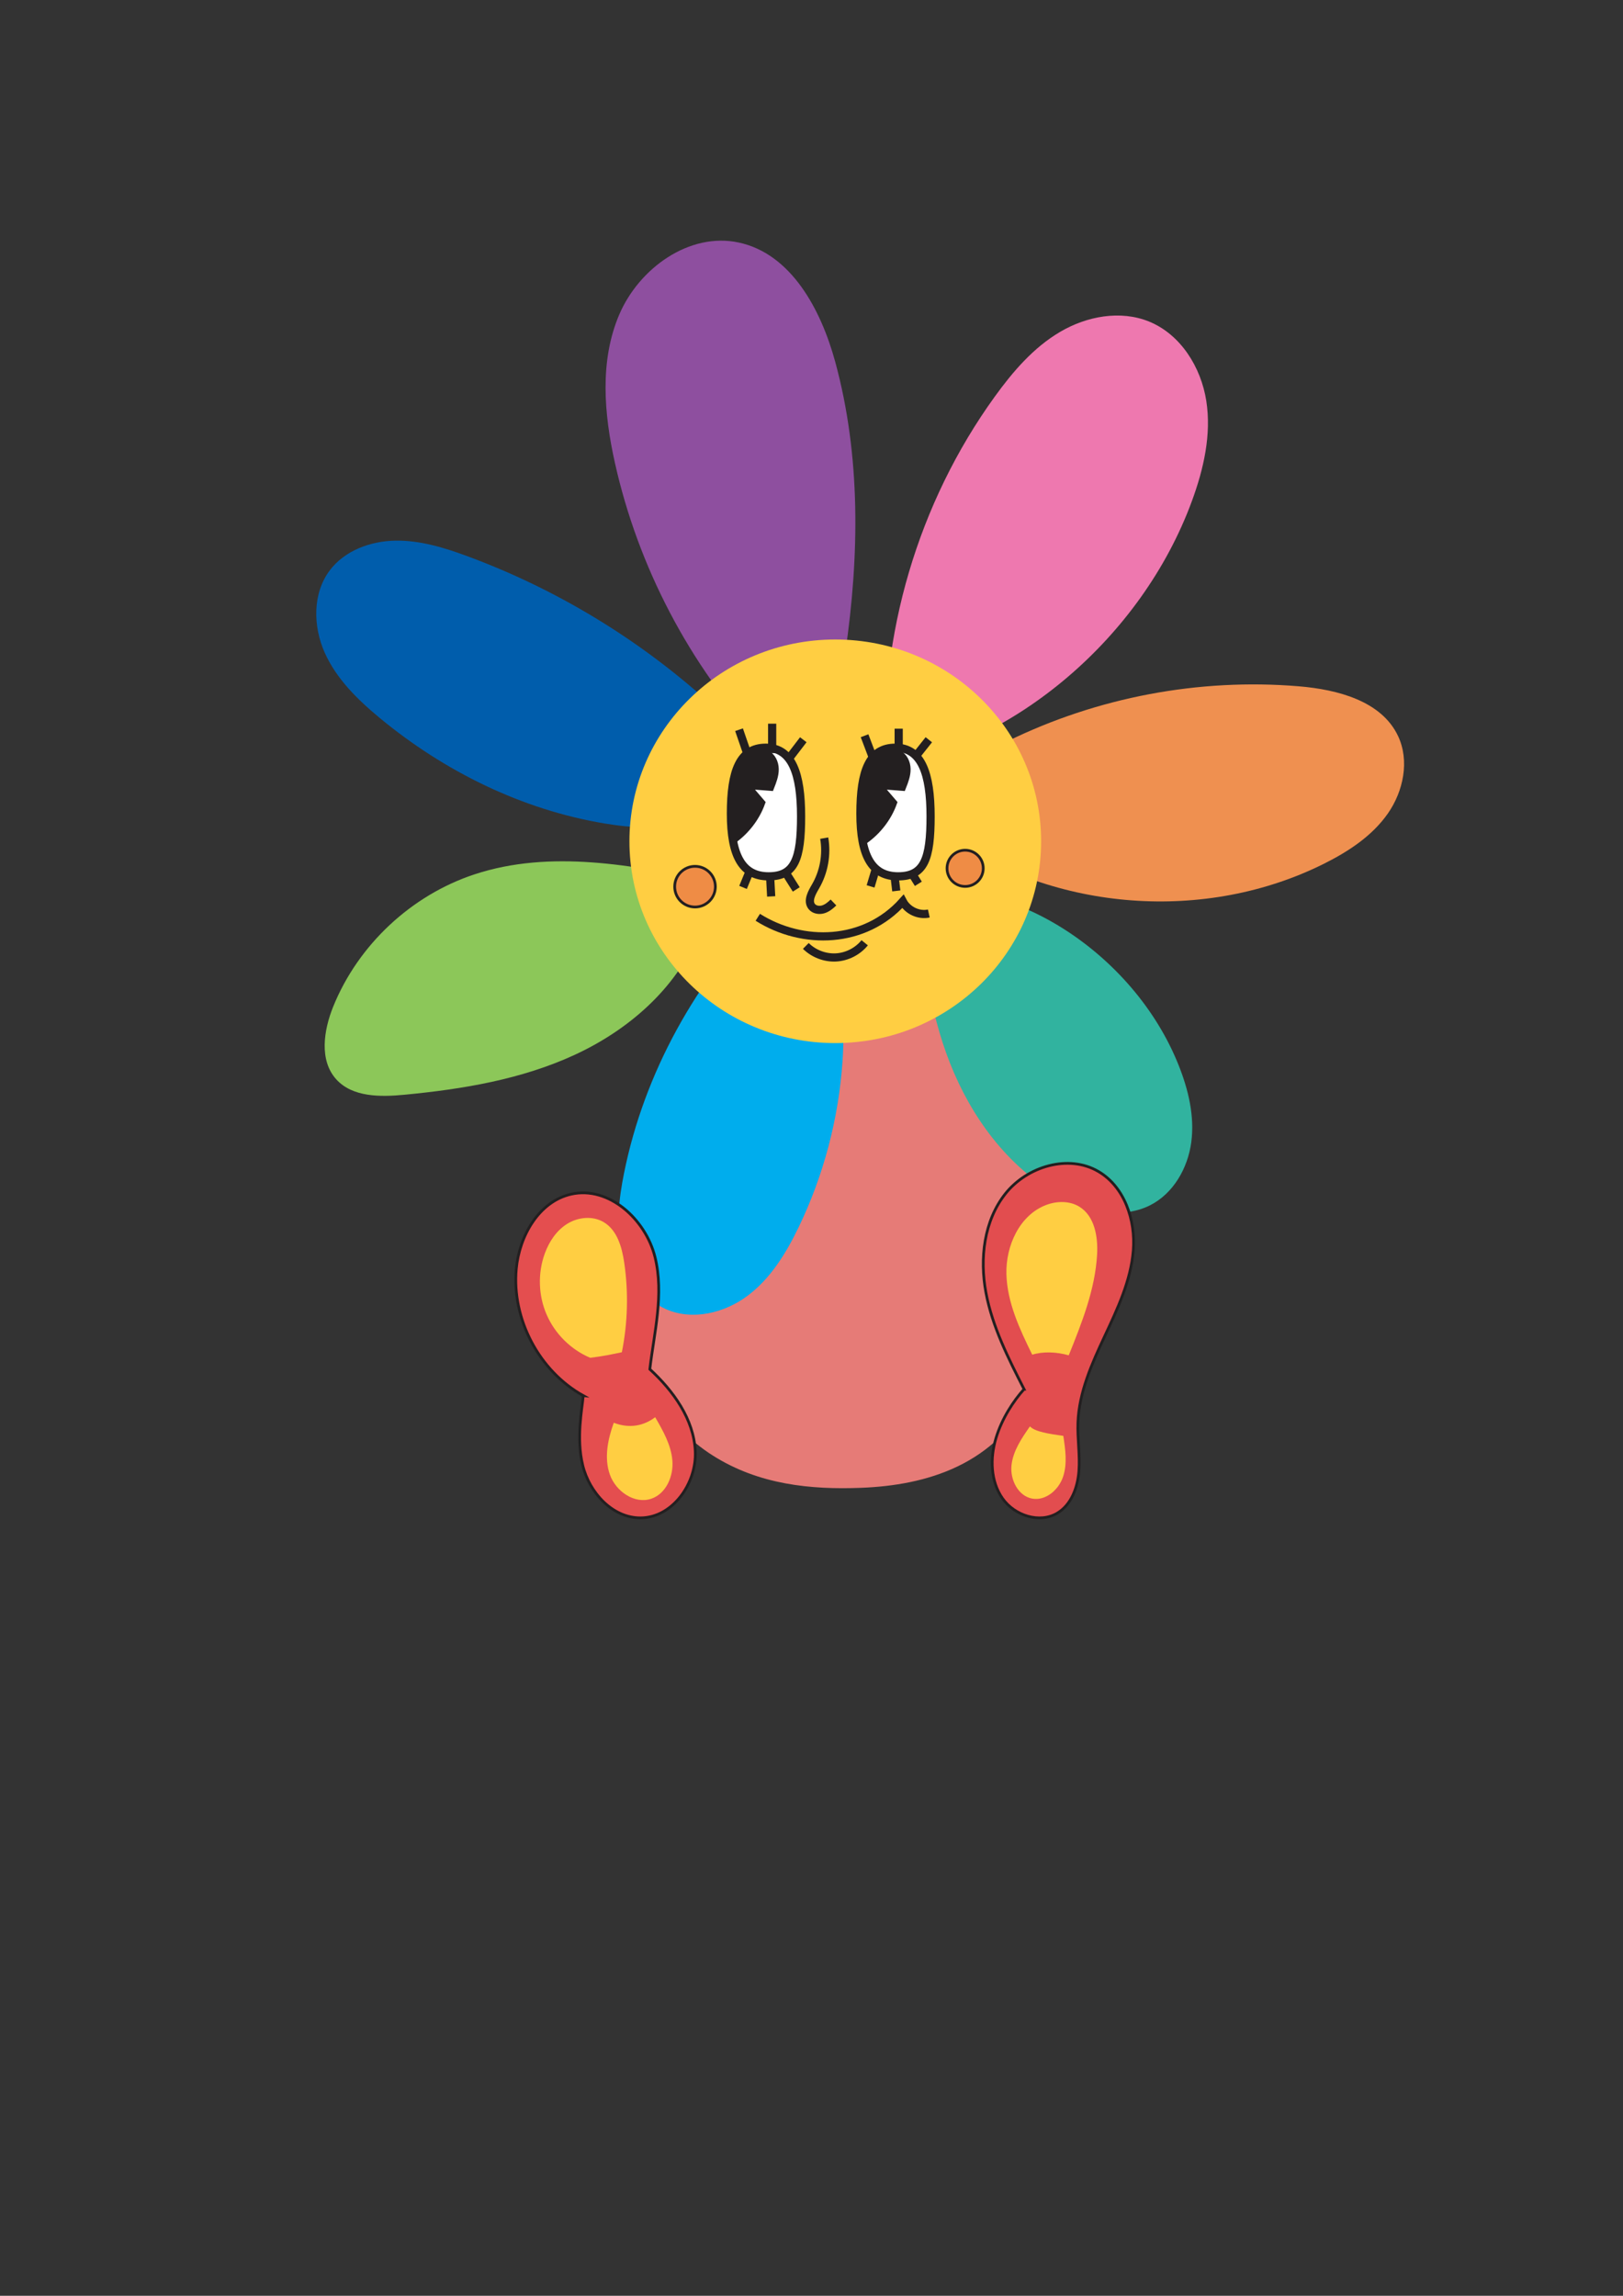 <?xml version="1.0" encoding="UTF-8"?>
<svg id="Layer_1" data-name="Layer 1" xmlns="http://www.w3.org/2000/svg" viewBox="0 0 595.28 841.89">
  <rect x="0" y="0" width="595.28" height="841.89" fill="#333333" stroke="none"/>
  <defs>
    <style>
      .cls-1 {
        fill: none;
      }

      .cls-1, .cls-2, .cls-3, .cls-4, .cls-5, .cls-6 {
        stroke: #231f20;
        stroke-miterlimit: 10;
      }

      .cls-1, .cls-5, .cls-6 {
        stroke-width: 3px;
      }

      .cls-7 {
        fill: #00aded;
      }

      .cls-8 {
        fill: #005dac;
      }

      .cls-9 {
        fill: #ef9050;
      }

      .cls-10 {
        fill: #ee78af;
      }

      .cls-11 {
        fill: #ffce42;
      }

      .cls-12 {
        fill: #e67b77;
      }

      .cls-13 {
        fill: #31b39f;
      }

      .cls-14 {
        fill: #8e4f9f;
      }

      .cls-15 {
        fill: #8cc759;
      }

      .cls-2 {
        fill: #ef8c45;
      }

      .cls-3 {
        fill: #e24d4f;
      }

      .cls-4 {
        fill: #e44e4f;
      }

      .cls-5 {
        fill: #231f20;
      }

      .cls-6 {
        fill: #fff;
      }
    </style>
  </defs>
  <path class="cls-12" d="m333.42,344.2c-17.27-21.08-50.05-19.89-65.79,2.36-.11.15-.22.31-.32.46-10.77,15.38-18.87,34.07-26.29,53.03-9.16,23.41-17.66,49.66-14.36,76.03,3.25,25.95,17.84,46.95,34.77,57.67,16.93,10.73,35.97,12.57,54.5,11.84,23.46-.92,49.7-8.09,62.88-35.7,7.54-15.8,9.38-36.15,7.06-54.95s-8.49-36.25-15.87-52.2c-10.25-22.17-23-41.98-36.57-58.54Z"/>
  <path class="cls-7" d="m281.8,332.61c-26.44,26.65-45.52,60.81-52.92,97.62-1.86,9.25-2.98,18.87-.93,28.09,2.05,9.21,7.75,18.02,16.4,21.8,9.68,4.23,21.37,1.39,29.83-4.94s14.16-15.65,18.75-25.16c9.16-19,14.64-39.75,16.08-60.79.83-12.15.22-24.76-4.92-35.8-5.15-11.04-15.62-20.21-22.28-20.81Z"/>
  <path class="cls-4" d="m213.93,511.8c-16.19-9.02-26.24-28.02-24.57-46.47,1.09-12.08,8.3-24.76,20.13-27.42,13.83-3.1,27.29,9.23,30.73,22.98s-.37,28.15-1.88,41.21c8.65,7.96,16.12,18.31,16.67,30.05s-8.22,24.34-19.97,24.47c-10.34.11-18.87-9.23-21.31-19.28s-.23-20.59.19-25.54Z"/>
  <path class="cls-8" d="m259.15,256.83c-25.51-22.86-55.35-40.87-87.47-52.77-8.58-3.18-17.51-5.95-26.66-5.8-9.15.15-18.64,3.64-24.12,10.97-6.31,8.44-6.1,20.46-1.81,30.09,4.29,9.62,12.06,17.24,20.18,23.96,23.7,19.61,52.25,33.69,82.6,38.72,9.77,1.62,20.03,2.27,29.39-.99,9.35-3.26,17.62-11.18,18.78-21.02s-7.29-19.95-10.88-23.16Z"/>
  <path class="cls-14" d="m279.25,272.3c-26.46-28.68-45.18-64.42-53.7-102.5-4.03-18.03-5.68-37.49,1.59-54.47,7.27-16.98,25.71-30.26,43.78-26.4,19.33,4.12,30.22,24.68,35.42,43.75,9.43,34.56,8.87,71.2,3.69,106.64-1.42,9.76-3.57,20.19-10.78,26.92s-21.11,6.8-20,6.06Z"/>
  <path class="cls-10" d="m324.85,280.79c-2.44-47.87,11.91-96.43,39.97-135.29,6.64-9.2,14.21-18.03,23.99-23.79,9.77-5.76,22.11-8.07,32.62-3.8,11.59,4.71,19.08,16.73,21.01,29.09,1.93,12.36-.96,25.01-5.28,36.75-18.52,50.38-65.41,89.23-112.31,97.04Z"/>
  <path class="cls-15" d="m261.01,323.22c-28.75-5.93-59.08-11.78-86.96-2.59-23.18,7.64-42.65,25.84-51.82,48.46-3.54,8.73-5.21,19.76,1.12,26.73,5.97,6.57,16.18,6.48,25.02,5.63,21.39-2.04,42.95-5.63,62.46-14.65s36.93-24.04,45.17-43.89c2.02-4.85,3.48-10.11,2.83-15.33s-3.79-10.36,2.18-4.37Z"/>
  <path class="cls-13" d="m337.11,327.67c.91,21.16,3.57,42.52,11.34,62.23s21.03,37.79,39.43,48.28c10.28,5.86,23.25,9.13,33.84,3.86,8.62-4.3,13.96-13.67,15.22-23.22s-1.08-19.26-4.65-28.21c-16.57-41.57-62.26-69.51-95.18-62.93Z"/>
  <path class="cls-9" d="m347.22,306.4c39.76,27.93,95,32.04,138.46,10.3,8.95-4.48,17.61-10.16,23.34-18.36,5.73-8.2,8.02-19.35,3.77-28.4-6.06-12.91-22.23-17.09-36.44-18.27-36.6-3.04-73.99,4.03-106.95,20.22-7.06,3.47-14.1,7.5-18.97,13.68s-8.98,16.79-3.21,20.84Z"/>
  <ellipse class="cls-11" cx="306.36" cy="308.51" rx="75.5" ry="74"/>
  <path class="cls-3" d="m375.6,509.42c-5.78-11.34-11.64-22.89-13.98-35.4s-.75-26.37,7.18-36.33c7.93-9.96,23.1-14.54,34.08-8.09,9.59,5.63,13.66,17.85,12.78,28.93-.87,11.08-5.77,21.39-10.48,31.47s-9.4,20.52-9.82,31.63c-.22,5.96.8,11.93.35,17.88-.45,5.95-2.75,12.24-7.85,15.33-6.55,3.97-15.77.92-20.16-5.35s-4.61-14.73-2.41-22.07,6.54-13.81,10.31-18Z"/>
  <path class="cls-6" d="m268.08,298.36c0-15.56,3.22-24.17,12.83-24.17s12.91,9.61,12.91,25.17-2.3,22-11.91,22-13.83-7.45-13.83-23Z"/>
  <path class="cls-6" d="m315.58,298.36c0-15.56,3.22-24.17,12.83-24.17s12.91,9.61,12.91,25.17-2.3,22-11.91,22-13.83-7.45-13.83-23Z"/>
  <path class="cls-5" d="m269.13,307.68c4.54-3.35,8.09-8.03,9.99-13.24l-5.7-6.64c3.03.23,6.06.47,9.09.7.82-2.08,1.65-4.23,1.62-6.47s-1.11-4.61-3.17-5.5c-1.52-.65-3.33-.38-4.77.43s-2.57,2.09-3.5,3.46c-2.63,3.87-3.86,8.56-4.24,13.22s.03,9.35.67,14.04Z"/>
  <path class="cls-5" d="m317.49,307.68c4.54-3.35,8.09-8.03,9.99-13.24l-5.7-6.64c3.03.23,6.06.47,9.09.7.82-2.08,1.65-4.23,1.62-6.47s-1.11-4.61-3.17-5.5c-1.52-.65-3.33-.38-4.77.43s-2.57,2.09-3.5,3.46c-2.63,3.87-3.86,8.56-4.24,13.22s.03,9.35.67,14.04Z"/>
  <path class="cls-1" d="m277.94,336.38c16.48,10.4,39.21,9.81,53.2-5.82,1.75,3.34,5.86,5.24,9.53,4.43"/>
  <path class="cls-1" d="m295.56,346.88c2.88,2.86,7,4.43,11.05,4.22s7.98-2.22,10.54-5.38"/>
  <path class="cls-1" d="m302.3,307.35c1.05,6.03-.1,12.42-3.18,17.71-1.35,2.31-3.05,5.29-1.38,7.38.95,1.19,2.73,1.47,4.19,1.03s2.67-1.46,3.77-2.52"/>
  <path class="cls-11" d="m216.44,497.9c-7.06-2.99-12.89-8.77-15.94-15.8-3.06-7.03-3.3-15.23-.68-22.44,1.6-4.39,4.34-8.5,8.33-10.94s9.32-2.93,13.32-.52c4.89,2.94,6.64,9.12,7.47,14.77,1.61,10.91,1.31,22.1-.86,32.91-3.61.76-7.22,1.53-11.64,2.03Z"/>
  <path class="cls-11" d="m225.12,521.72c-2.2,6.12-3.61,12.94-1.42,19.07,2.19,6.13,9.08,10.91,15.23,8.79,5.43-1.88,8.16-8.3,7.68-14.02-.48-5.72-3.43-10.9-6.31-15.86-3.98,3.06-9.29,4.32-15.17,2.04Z"/>
  <path class="cls-11" d="m377.75,523.08c-3.03,4.34-6.16,8.93-6.75,14.19s2.37,11.32,7.58,12.28c4.96.91,9.73-3.22,11.33-8.01,1.6-4.78.85-10,.09-14.99-5.17-.74-10.34-1.48-12.25-3.48Z"/>
  <path class="cls-11" d="m378.6,496.78c-4.6-9.35-9.18-19.11-9.47-29.52-.29-10.41,4.84-21.71,14.59-25.39,3.94-1.49,8.6-1.56,12.18.65,5.58,3.44,6.86,11,6.49,17.54-.73,12.84-5.6,25.03-10.4,36.95-4.6-1.31-9.53-1.44-13.39-.23Z"/>
  <path class="cls-5" d="m271.06,267.59l3.68,10.68"/>
  <path class="cls-5" d="m283.21,265.38v10.79"/>
  <path class="cls-5" d="m294.63,271.27l-4.79,6.26"/>
  <path class="cls-5" d="m317.1,269.8l4.05,10.68"/>
  <path class="cls-5" d="m329.62,267.22v11.05"/>
  <path class="cls-5" d="m340.67,271.27l-4.97,6.26"/>
  <path class="cls-5" d="m272.53,325.42l2.58-6.26"/>
  <path class="cls-5" d="m282.85,328.73l-.37-7"/>
  <path class="cls-5" d="m292.05,326.16l-4.42-7"/>
  <path class="cls-5" d="m319.31,325.05l2.21-7.37-2.21,7.37Z"/>
  <path class="cls-5" d="m328.74,326.71l-.6-5.02"/>
  <path class="cls-5" d="m336.83,324.1l-2.26-3.63"/>
  <circle class="cls-2" cx="254.92" cy="325.15" r="7.46"/>
  <circle class="cls-2" cx="353.99" cy="318.42" r="6.64"/>
</svg>